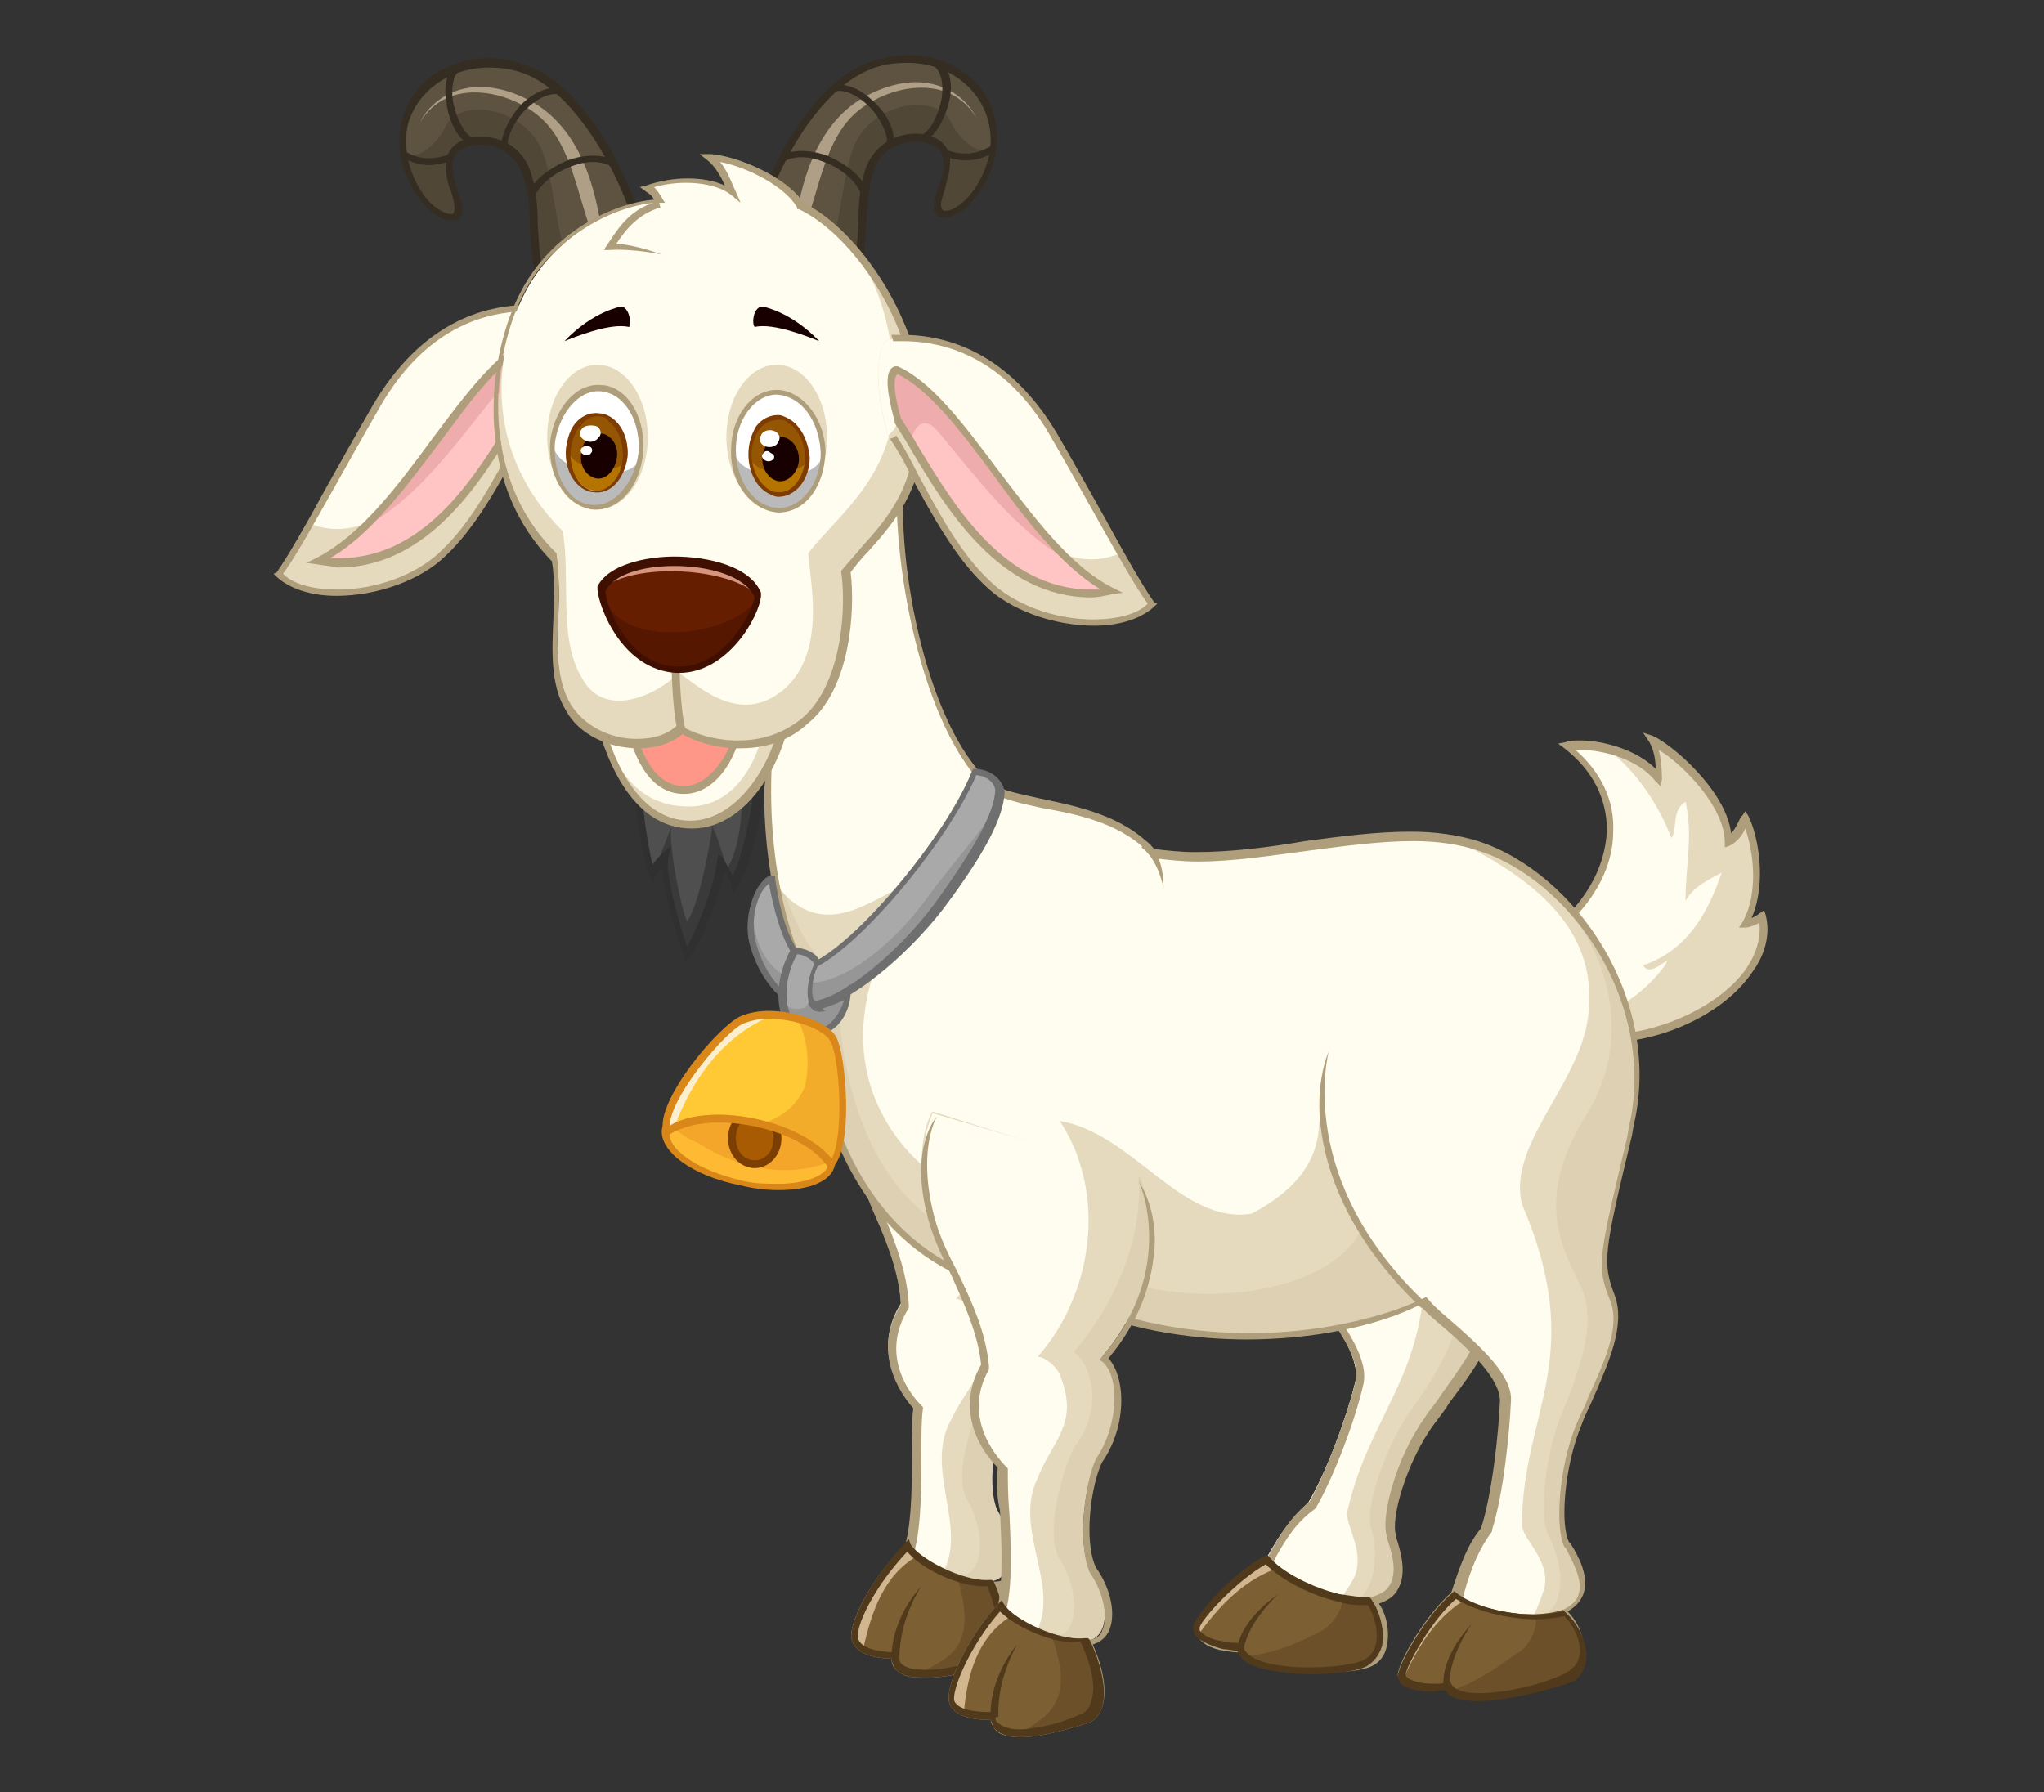 <?xml version="1.0" encoding="utf-8"?>
<!-- Generator: Adobe Illustrator 21.0.2, SVG Export Plug-In . SVG Version: 6.00 Build 0)  -->
<svg version="1.1" id="Слой_1" xmlns="http://www.w3.org/2000/svg" xmlns:xlink="http://www.w3.org/1999/xlink" x="0px" y="0px"
	 viewBox="0 0 130 114" style="enable-background:new 0 0 130 114;" xml:space="preserve">
<rect x="0" y="0" width="130" height="114" fill="#333333" stroke="none"/>
<style type="text/css">
	.st0{fill:#DDD0B3;}
	.st1{fill:#E5DABD;}
	.st2{fill:#FFFDEF;}
	.st3{fill:#AF9E7B;}
	.st4{fill:#6B5029;}
	.st5{fill:#7C6033;}
	.st6{fill:#D1B68F;}
	.st7{fill:#513A1B;}
	.st8{fill:#514737;}
	.st9{fill:#5E5341;}
	.st10{fill:#AF9F87;}
	.st11{fill:#352D22;}
	.st12{fill:#EFACAC;}
	.st13{fill:#FFC5C4;}
	.st14{fill:#969696;}
	.st15{fill:#AAA9A9;}
	.st16{fill:#706F6F;}
	.st17{fill:#F3A629;}
	.st18{fill:#FFBA33;}
	.st19{fill:#D88718;}
	.st20{fill:#A85B03;}
	.st21{fill:#7C3F03;}
	.st22{fill:#F3AC29;}
	.st23{fill:#FFC935;}
	.st24{fill:#FCEFD0;}
	.st25{fill:#3A3A3A;}
	.st26{fill:#4F4F4F;}
	.st27{fill:#303030;}
	.st28{fill:#FF9789;}
	.st29{fill:#561701;}
	.st30{fill:#661E00;}
	.st31{fill:#D8957D;}
	.st32{fill:#3F0F01;}
	.st33{fill:#BABABA;}
	.st34{fill:#FFFFFF;}
	.st35{fill:#B57400;}
	.st36{fill:#945602;}
	.st37{fill:#7E3B02;}
	.st38{fill:#190000;}
</style>
<g>
	<g>
		<path class="st0" d="M98.3,72.1c-6.8-2-14.2-2.4-19.5,2.5c-1.7,1.6-2.2,3.9-2.3,6.5c2.3,0.1,4.3-0.1,5.9-0.5
			c1.1,2,4.3,5.2,3.8,7.3c-0.5,2.1-1.8,5.7-3,7.7c-1,0.9-1.7,1.8-2.7,3.6c-1.9,1.1-4.2,3.5-4.4,4.3c-0.2,0.7,1.4,1.3,2.7,1.4
			c0.1,1.2,6.5,1.6,8,0.9c1.5-0.7,1.1-2.9,0.3-3.9c2.4-0.5,1.6-3,1.2-4.2c-0.4-1.2,0.7-4.9,2.4-7.3c1.7-2.4,4.1-5,3.8-7.3
			c-0.3-2.3-0.1-2.8,3.6-10.4C98.2,72.5,98.3,72.3,98.3,72.1z"/>
		<path class="st1" d="M95.4,71.4c-5.9-1.2-12-0.9-16.5,3.3c-0.8,0.7-1.3,1.6-1.6,2.5c1.2-0.4,2.1-1,2.6-1.8
			c1.1,2,6.9,10.5,6.4,12.6c-0.5,2.1-1.8,5.7-3,7.7c-1,0.9-1.7,1.8-2.7,3.6c-1.9,1.1-4.2,3.5-4.4,4.3c-0.2,0.7,1.4,1.3,2.7,1.4
			c0.1,1.2,6.5,1.6,8,0.9c1.5-0.7-0.7-2.7-1.5-3.7c2.4-0.5,2.2-3.8,1.8-5c-0.4-1.2,0.8-4.9,2.4-7.3c1.7-2.4,3.4-5,3.1-7.3
			C92.4,80,90.5,76.3,95.4,71.4C95.4,71.4,95.4,71.4,95.4,71.4z"/>
		<path class="st2" d="M79.4,74.1c0.7,2.5,1.8,4.5,2.8,6.1c0.1,0.2,0.9,1,0.8,1.3c1.4,2,3.6,4.6,3.2,6.4c-0.5,2.1-1.8,5.7-3,7.7
			c-1,0.9-1.7,1.8-2.7,3.6c-1.9,1.1-4.2,3.5-4.4,4.3c-0.2,0.7,1.4,1.3,2.7,1.4c0,0.5,0.9,0.8,2.1,1c2-1.6,3.9-3.2,5.2-5.5
			c0.8-1.7-0.6-3.4-0.4-4.3c1.6-7.1,6.4-9.5,4.4-19.9c0-2,1.2-3.6,2.7-5.3C88,70.3,83.2,70.9,79.4,74.1z"/>
		<path class="st3" d="M98.1,72c-0.1,0.2-0.1,0.4-0.2,0.5l-0.3,0.6c-3.4,7-3.7,7.6-3.3,9.9c0.3,1.8-1.3,3.8-2.7,5.8
			c-0.3,0.5-0.7,0.9-1,1.4c-1.8,2.5-2.8,6.3-2.4,7.5l0,0.1c0.3,0.9,0.7,2.1,0.2,3c-0.2,0.4-0.6,0.6-1.2,0.8l-0.3,0.1l0.2,0.3
			c0.4,0.6,0.8,1.7,0.6,2.6c-0.1,0.5-0.4,0.8-0.8,1c-0.9,0.4-4.2,0.4-6.2,0c-1.1-0.2-1.5-0.5-1.5-0.7l0-0.2l-0.2,0
			c-0.3,0-0.7-0.1-1-0.1c-0.7-0.2-1.3-0.4-1.5-0.7c-0.1-0.1,0-0.2,0-0.2c0.2-0.7,2.4-3.1,4.3-4.1l0.1,0l0-0.1
			c0.9-1.7,1.6-2.7,2.7-3.5l0.1-0.1c1.2-2.1,2.5-5.6,3-7.8c0.4-1.6-1.1-3.7-2.5-5.6c-0.5-0.7-1-1.4-1.3-1.9l-0.1-0.2l-0.2,0
			c-1.6,0.4-3.6,0.6-5.8,0.5c0,0.2,0,0.3,0,0.5c2.1,0.1,4.2-0.1,5.8-0.5c0.3,0.5,0.8,1.2,1.2,1.8c1.2,1.7,2.8,3.8,2.4,5.2
			c-0.5,2.1-1.8,5.6-2.9,7.6c-1.1,0.9-1.8,1.9-2.7,3.6c-1.9,1.1-4.2,3.5-4.5,4.4c-0.1,0.2,0,0.4,0.1,0.6c0.3,0.6,1.3,0.9,1.8,0.9
			c0.3,0.1,0.6,0.1,0.9,0.1c0.2,0.4,0.8,0.7,1.8,0.9c2.1,0.5,5.4,0.5,6.5,0c0.5-0.2,0.9-0.7,1-1.3c0.2-0.9,0-2-0.5-2.7
			c0.6-0.2,1-0.5,1.2-0.9c0.6-1,0.2-2.4-0.1-3.3l0-0.1c-0.4-1.1,0.7-4.8,2.4-7.1c0.3-0.4,0.7-0.9,1-1.4c1.5-2,3.1-4.1,2.8-6.1
			c-0.3-2.2-0.1-2.8,3.3-9.7l0.3-0.6c0.1-0.2,0.2-0.4,0.3-0.6C98.4,72.1,98.3,72.1,98.1,72z"/>
	</g>
	<g>
		<g>
			<path class="st4" d="M80.6,99.2c-1.9,1.1-4.2,3.5-4.4,4.3c-0.2,0.7,1.4,1.3,2.7,1.4c0.3,1.8,6.5,1.6,8,0.9
				c1.5-0.7,1.1-2.9,0.3-3.9C84.8,102,81.7,100.6,80.6,99.2z"/>
			<path class="st5" d="M85.4,101.7c-1.9-0.4-4-1.5-4.9-2.5c-1.9,1.1-4.2,3.5-4.4,4.3c-0.2,0.7,1.4,1.3,2.7,1.4
				c0,0.2,0.1,0.3,0.3,0.5c1.5-0.2,2.9-0.6,4.4-1.4C84.2,103.8,85.3,102.9,85.4,101.7z"/>
			<path class="st6" d="M81.1,99.8c-0.2-0.2-0.4-0.4-0.6-0.6c-1.9,1.1-4.2,3.5-4.4,4.3c-0.1,0.2,0,0.3,0.1,0.5
				C77.5,102.2,79,100.6,81.1,99.8z"/>
			<path class="st7" d="M80.6,106.2c-1.1-0.2-1.7-0.6-1.9-1.2c-0.3,0-0.6-0.1-0.9-0.1c-0.4-0.1-1.4-0.4-1.8-0.9
				c-0.1-0.2-0.1-0.4-0.1-0.6c0.3-0.9,2.6-3.4,4.5-4.4l0.2-0.1l0.1,0.1c0.8,1,2.8,2,4.5,2.4c0.7,0.1,1.3,0.2,1.8,0.2l0.1,0l0.1,0.1
				c0.5,0.7,0.9,1.9,0.7,3c-0.2,0.6-0.5,1-1,1.3C85.9,106.5,82.6,106.7,80.6,106.2z M79.1,104.6l0,0.2c0.1,0.4,0.7,0.8,1.6,1
				c2,0.5,5.2,0.2,6-0.2c0.4-0.2,0.7-0.5,0.8-1c0.2-0.8-0.1-1.9-0.5-2.5c-0.6,0-1.2,0-1.8-0.2c-1.8-0.4-3.7-1.4-4.7-2.4
				c-1.9,1.1-4,3.4-4.2,4c0,0,0,0.1,0,0.2c0.2,0.3,0.7,0.6,1.5,0.7c0.3,0.1,0.7,0.1,1,0.1L79.1,104.6z"/>
		</g>
	</g>
	<g>
		<path class="st7" d="M78.7,104.8c0.3-1.9,2.6-3.4,2.6-3.4c0,0-1.9,1.7-2.2,3.5L78.7,104.8z"/>
	</g>
	<g>
		<path class="st0" d="M64.9,82.8c5.2-5.6,2.9-11.3,2.9-11.3l-12.9-4.7c0,0-1.4,1.9-0.6,6c0.6,3.3,2.9,6.4,3.1,10.1
			c-1.7,2.7-0.4,5.2,0.8,6.5c-0.2,2.2,0.2,6.4-0.5,8.8c-2.2,2.2-3.7,5.2-3.4,6c0.3,0.9,1.9,0.9,2.6,1c-0.2,1.9,4.1,1.1,5.7,0.4
			c1.6-0.7,0.8-3.7,0.2-5c1.7,0,1.9-2.4,0.6-4.6c-0.7-1.8,0-5.5,0.8-6.9C65.9,87,66.1,83.8,64.9,82.8z"/>
		<path class="st1" d="M63.1,82.5c5.2-5.6,4.6-11,4.6-11l-12.9-4.7c0,0-1.4,1.9-0.6,6c0.6,3.3,2.9,6.4,3.1,10.1
			c-1.7,2.7-0.4,5.2,0.8,6.5c-0.2,2.2,0.2,6.4-0.5,8.8c-2.2,2.2-3.7,5.2-3.4,6c0.3,0.9,1.9,0.9,2.6,1c-0.2,1.9,4.1,1.1,5.7,0.4
			c1.6-0.7-1-4-1.6-5.3c1.7,0,1.9-2.9,0.5-5.1c-0.7-1.8,0.6-5.4,1.4-6.9C64.7,86.3,64.3,83.5,63.1,82.5z"/>
		<path class="st2" d="M54.3,72.9c0.6,3.3,2.9,6.4,3.1,10.1c-1.7,2.7-0.4,5.2,0.8,6.5c-0.2,2.2,0.2,6.4-0.5,8.8
			c-2.2,2.2-3.7,5.2-3.4,6c0.3,0.9,1.9,0.9,2.6,1c-0.1,0.5,0.2,0.9,0.7,1c0.8-0.7,1.5-1.6,2.3-2c-0.4-0.9,1.5-2.6-0.8-3.2
			c3.3-3-0.6-7.3,1.4-10.8c1-2.2,2.8-3.3,1.8-6.2c-0.2-0.8-1-1.4-1.5-1.5c3.2-3.3,4.5-8.4,3.1-12.7l-9.1-3.1
			C54.9,66.8,53.5,68.7,54.3,72.9z"/>
		<path class="st3" d="M58.5,106.7c-0.6,0-1.1-0.1-1.4-0.4c-0.3-0.2-0.4-0.5-0.4-0.8c-0.8,0-2.2-0.2-2.5-1.1c-0.4-1,1.3-4.1,3.4-6.2
			c0.4-1.6,0.4-3.9,0.4-5.9c0-1,0-2,0.1-2.7c-1.4-1.6-2.4-4.1-0.8-6.6c-0.1-2-0.9-4-1.7-5.8c-0.6-1.4-1.1-2.8-1.4-4.2
			c-0.8-4.2,1-6,1-6c0,0-1.3,1.9-0.5,5.9c0.3,1.4,0.8,2.7,1.4,4.1c0.8,1.9,1.6,3.9,1.7,6l0,0.1l0,0.1c-1.9,3,0.1,5.5,0.8,6.2
			l0.1,0.1l0,0.1c-0.1,0.7-0.1,1.7-0.1,2.8c0,2.1,0,4.5-0.4,6.1l0,0.1l0,0c-2.2,2.2-3.6,5.1-3.3,5.8c0.3,0.7,1.8,0.8,2.4,0.8l0.2,0
			l0,0.2c0,0.3,0,0.5,0.3,0.6c0.9,0.7,3.9,0.1,5.2-0.5c0.3-0.1,0.5-0.4,0.7-0.7c0.4-1.1-0.1-3-0.6-3.9l-0.2-0.3l0.4,0
			c0.4,0,0.8-0.2,1-0.5c0.5-0.8,0.2-2.4-0.6-3.7c-0.7-2,0-5.7,0.8-7.2c1.6-2.1,1.7-5.3,0.7-6.2l-0.2-0.2l0.2-0.2
			c5-5.4,2.9-11,2.8-11.1c0,0,1.2,1.9,0.8,4.6c-0.3,1.9-1.1,4.3-3.2,6.6c1.1,1.2,1,4.4-0.7,6.6c-0.7,1.4-1.4,5-0.7,6.7
			c0.9,1.5,1.1,3.2,0.6,4.1c-0.2,0.4-0.6,0.7-1,0.7c0.4,1.1,0.9,2.9,0.4,4c-0.2,0.5-0.5,0.8-0.9,1C62,106.3,60,106.8,58.5,106.7z"/>
	</g>
	<g>
		<path class="st4" d="M57.7,98.3c-2.2,2.2-3.7,5.2-3.4,6c0.3,0.9,1.9,0.9,2.6,1c-0.2,1.9,4.1,1.1,5.7,0.4c1.6-0.7,0.8-3.7,0.2-5
			C61.1,100.8,58.3,99.4,57.7,98.3z"/>
		<path class="st5" d="M60.9,100.4c-1.4-0.5-2.8-1.4-3.2-2.1c-2.2,2.2-3.7,5.2-3.4,6c0.3,0.9,1.9,0.9,2.6,1
			c-0.1,0.7,0.5,1.1,1.4,1.2c0.5-0.2,1-0.5,1.5-0.8C61.8,104.6,61.5,102.4,60.9,100.4z"/>
		<path class="st6" d="M58.3,99c-0.3-0.2-0.5-0.5-0.6-0.7c-2.2,2.2-3.7,5.2-3.4,6c0.1,0.3,0.3,0.5,0.6,0.6
			C55.4,102.6,56.2,100.2,58.3,99z"/>
		<path class="st7" d="M58.5,106.7c-0.8,0-1.3-0.2-1.6-0.6c-0.1-0.2-0.2-0.4-0.2-0.6c-0.8,0-2.2-0.2-2.5-1.1c-0.4-1,1.3-4.1,3.4-6.3
			l0.2-0.2l0.1,0.3c0.5,0.9,3.3,2.4,5,2.3l0.2,0l0.1,0.1c0.5,1,1,3.1,0.6,4.3c-0.2,0.5-0.5,0.8-0.9,1
			C61.9,106.3,60,106.8,58.5,106.7z M57.7,98.7c-2.1,2.2-3.4,4.9-3.1,5.6c0.3,0.7,1.8,0.8,2.4,0.8l0.2,0l0,0.2c0,0.2,0,0.4,0.1,0.5
			c0.2,0.2,0.6,0.4,1.3,0.4c1.3,0.1,3.1-0.4,4-0.8c0.3-0.1,0.5-0.4,0.7-0.7c0.4-1.1-0.1-2.8-0.5-3.8C61.1,101,58.6,99.8,57.7,98.7z"
			/>
	</g>
	<g>
		<path class="st7" d="M56.7,105.5c0-2.7,1.9-4.6,1.9-4.6c0,0-1.4,2-1.4,4.6L56.7,105.5z"/>
	</g>
	<g>
		<g>
			<path class="st8" d="M34.8,18.7c-1.4-2.4-0.5-5.4-1.4-7.8c-0.9-2.4-4.2-2.4-4.8-0.9c-0.6,1.4,1.1,3.2,0.3,3.9
				c-1.2,0.4-3.9-2.6-3.3-5.8c0.6-3.2,4.4-4.8,7.8-3.5c3.4,1.3,6.3,6.6,7.4,11C40.8,18.6,36.4,19.5,34.8,18.7z"/>
			<path class="st9" d="M36.7,17.8c-1.4-2.4-1.3-5.5-2.1-7.9c-1-3.1-5.4-3.8-6.3-1.8c-0.6,1.4-3.2,3.2-2.6,0
				c0.6-3.2,4.4-4.8,7.8-3.5c3.4,1.3,6.3,6.6,7.4,11C40.8,18.6,38.3,18.6,36.7,17.8z"/>
			<path class="st10" d="M37.6,14.7c-0.9-2.4-1.3-5.5-3.2-7.2c-1.9-1.7-5.9-2.7-7.7,0.3c0.9-1.8,3.4-3.2,6.8-1.5
				c3.7,1.8,4.4,6.4,4.7,7.9C38.3,14.8,37.6,14.7,37.6,14.7z"/>
			<path class="st11" d="M34.7,18.9L34.7,18.9l-0.1-0.1c-0.8-1.4-0.8-2.9-0.9-4.4c0-1.2-0.1-2.3-0.5-3.4c-0.5-1.3-1.7-1.8-2.6-1.8
				c-0.8,0-1.5,0.3-1.7,0.8c-0.3,0.6,0,1.4,0.2,2.1c0.3,0.8,0.5,1.5,0,1.9l-0.1,0c-0.6,0.2-1.5-0.3-2.2-1.2
				c-0.9-1.1-1.7-2.9-1.3-4.9c0.5-2.5,2.8-4.2,5.6-4.2c0.8,0,1.7,0.2,2.5,0.5c3.5,1.3,6.4,6.6,7.6,11.2l0,0l0,0
				c-0.1,2.5-3,3.7-5,3.7l0,0C35.6,19.2,35.1,19.1,34.7,18.9z M33.4,4.7c-0.8-0.3-1.5-0.4-2.3-0.4c-2.6,0-4.7,1.6-5.2,3.8
				c-0.3,1.8,0.4,3.5,1.2,4.5c0.6,0.7,1.3,1.1,1.7,1c0.2-0.2,0.1-0.7-0.1-1.4c-0.3-0.7-0.5-1.6-0.2-2.4c0.3-0.7,1.1-1.1,2.1-1.1
				c1.1,0,2.5,0.5,3.1,2.1c0.4,1.1,0.5,2.3,0.5,3.5c0.1,1.4,0.1,2.9,0.8,4.2c0.3,0.1,0.7,0.2,1.2,0.2l0,0c1.8,0,4.4-1,4.5-3.2
				C39.6,11.2,36.7,6,33.4,4.7z"/>
		</g>
		<g>
			<path class="st11" d="M34,12.5c0.3-0.7,1.2-1.5,2.3-1.9c1-0.4,1.9-0.4,2.6,0l0.2-0.4c-0.8-0.4-1.9-0.4-3,0
				c-1.2,0.5-2.2,1.3-2.5,2.1L34,12.5z"/>
		</g>
		<g>
			<path class="st11" d="M31.9,9.4l0.4-0.1c-0.1-0.5,0.4-1.6,1.1-2.3c0.7-0.7,1.5-1.1,2.1-1l0.1-0.4c-0.8-0.1-1.7,0.3-2.5,1.1
				C32.3,7.6,31.8,8.8,31.9,9.4z"/>
		</g>
		<g>
			<path class="st11" d="M29.9,9.2l0.2-0.4c-0.6-0.3-1.1-1.3-1.3-2.4c-0.1-0.9,0-1.5,0.4-1.9l-0.3-0.3c-0.5,0.5-0.7,1.3-0.5,2.3
				C28.5,7.6,29.1,8.9,29.9,9.2z"/>
		</g>
		<g>
			<path class="st11" d="M27.3,10.5c0.4,0,0.9-0.1,1.5-0.3l-0.2-0.4c-1.8,0.7-2.8-0.2-2.9-0.2l-0.3,0.3
				C25.5,9.9,26.2,10.5,27.3,10.5z"/>
		</g>
	</g>
	<g>
		<path class="st1" d="M34.4,19.7c-3.8-0.3-7.7,1.4-10.5,6.2c-2.8,4.8-4.9,8.9-6.2,10.6c2,2.1,7.7,1.5,10.6-1.3
			c2.9-2.8,4.8-7.8,6.1-9.4C35.1,23.7,35.4,20.2,34.4,19.7z"/>
		<path class="st2" d="M19.7,33.3c1.1-2,2.5-4.6,4.2-7.4c2.8-4.8,6.7-6.5,10.5-6.2c1,0.5,0.7,4,0,6.1c0,0,0,0,0,0
			c-0.2-0.2-0.5-0.5-0.5-0.7C29.2,27.4,24.9,35.4,19.7,33.3z"/>
		<path class="st3" d="M17.6,36.4c0.7-1,1.8-2.9,3.1-5.3c0.9-1.6,1.9-3.4,3-5.3c3.1-5.3,7.1-6.4,9.9-6.4c0.2,0,0.5,0,0.7,0
			c0,0.1-0.1,0.3-0.1,0.4c-0.2,0-0.4,0-0.6,0c-3.9,0-7.2,2.1-9.5,6.2c-1.1,1.9-2.1,3.7-3,5.3c-1.3,2.3-2.3,4.1-3.1,5.2
			c0.7,0.7,2,1,3.5,1c2.5,0,5.1-1,6.6-2.5c1.9-1.8,3.3-4.5,4.5-6.7c0.5-1,1-1.9,1.4-2.5c0.1,0.1,0.3,0.2,0.4,0.2
			c-0.4,0.6-0.9,1.4-1.4,2.5c-1.2,2.2-2.7,5-4.6,6.8c-1.6,1.6-4.4,2.6-7,2.6c-1.7,0-3.1-0.5-3.9-1.3l-0.1-0.1L17.6,36.4z"/>
	</g>
	<g>
		<path class="st12" d="M34,21.5c-4.5,2.1-8.2,11.4-13.7,14.1c7.6,1.1,11.4-7.6,13.6-10.9C34.3,23.2,34.5,21.7,34,21.5z"/>
		<path class="st13" d="M31.2,25.5c0.9-1.1,1.5-0.5,1.8,0.6c-2.3,3.9-6,10.5-12.7,9.5c1-0.5,2-1.2,2.9-2.1
			C26.4,31.8,28.8,28.5,31.2,25.5z"/>
		<path class="st3" d="M20.2,35.9l-0.7-0.1l0.6-0.3c2.8-1.4,5.2-4.6,7.4-7.6c2.1-2.8,4.1-5.5,6.3-6.5l0.1,0l0.1,0
			c0.6,0.2,0.6,1.3,0,3.5l0,0.1c-0.3,0.5-0.7,1.1-1.1,1.8c-2.2,3.7-5.6,9.3-11.4,9.3C21.1,36,20.7,36,20.2,35.9z M34,21.8
			c-2.1,1-4,3.6-6,6.3C25.8,31,23.6,34,21,35.5c0.2,0,0.4,0,0.6,0c5.6,0,8.8-5.5,11-9.1c0.4-0.7,0.8-1.3,1.1-1.8
			C34.2,22.5,34.1,21.9,34,21.8z"/>
	</g>
	<g>
		<path class="st1" d="M98.2,59.8c5.3-4,5.3-9.3,1.4-12.3c1.2-0.3,4.4,0.2,5.8,2c0.1-0.3,0.1-1.6-0.4-2.3c1.2,0.5,4.9,3.7,4.9,6.4
			c0.6-0.2,1-1.3,1-1.4c0.6,1.3,1.2,4.6,0,6.7c0.4,0,1-0.4,1-0.4c1,3.8-4.7,7.4-9.5,7.7C101,65.3,96.4,61.9,98.2,59.8z"/>
		<path class="st2" d="M105.9,61.4c0.5-0.9-0.9,0.9-1.4,0c2.7-0.9,4.1-3.2,5-5.9c-0.9,0.5-1.8,0.9-2.3,1.8c0-2.3,0.5-4.1,0-6.3
			c-0.9,0.5-0.5,1.8-0.9,2.3c-0.8-2.1-2.2-4.2-4-5.6c-1.1-0.3-2.1-0.3-2.7-0.2c3.8,3,3.9,8.4-1.4,12.3c-1.3,1.5,0.7,3.7,2.4,5.1
			C103,64.4,104.8,62.9,105.9,61.4z"/>
		<path class="st3" d="M102.5,66.3L102.5,66.3c-1.1-0.6-4.4-2.9-4.8-5c-0.1-0.6,0-1.2,0.4-1.7l0,0c2.6-1.9,4-4.3,4.1-6.8
			c0-2-0.9-3.8-2.7-5.2l-0.4-0.3l0.5-0.1c0.2-0.1,0.5-0.1,0.9-0.1c1.5,0,3.6,0.6,4.8,1.8c0-0.5-0.1-1.2-0.4-1.7l-0.4-0.6l0.6,0.2
			c1.2,0.5,4.7,3.5,5,6.2c0.3-0.3,0.5-0.8,0.6-1c0-0.1,0.1-0.1,0.1-0.1l0.2-0.3l0.2,0.3c0.6,1.2,1.2,4.2,0.2,6.5
			c0.2-0.1,0.4-0.2,0.5-0.3l0.3-0.2l0.1,0.3c0.3,1.2,0,2.5-0.9,3.7C109.7,64.4,105.9,66.2,102.5,66.3L102.5,66.3z M98.4,59.9
			c-0.3,0.4-0.4,0.8-0.3,1.3c0.4,1.8,3.3,4,4.5,4.6c3.3-0.2,6.8-1.9,8.4-4.1c0.7-1,1-2,0.9-3c-0.2,0.1-0.6,0.3-0.9,0.3H111l-0.4,0
			l0.2-0.3c1.1-1.9,0.7-4.6,0.2-6c-0.2,0.5-0.6,0.9-1,1.1l-0.3,0.1l0-0.3c0-2.3-2.7-5-4.2-5.9c0.2,0.8,0.2,1.6,0.2,1.9l-0.1,0.4
			l-0.3-0.3c-1.1-1.4-3.3-2-4.8-2c-0.1,0-0.2,0-0.3,0c1.6,1.4,2.5,3.2,2.4,5.2C102.6,55.4,101.1,57.9,98.4,59.9z"/>
	</g>
	<g>
		<path class="st0" d="M57.1,29.3C56.6,35,58.6,46.2,62.9,50c2,1.4,7.5,0.9,10.5,4.3c6.9,1,14.7-2.4,20.6-0.6
			c5.9,1.9,11.7,9.7,9.8,17.9c-1.9,8.1-2.1,8.7-1.2,10.9c0.8,2.2-1,5.3-2.1,8c-1.1,2.7-1.4,6.6-0.8,7.7c0.6,1.1,2,3.3-0.3,4.3
			c1,0.8,1.8,2.9,0.6,3.9c-1.3,1-7.6,2-8,0.8c-1.3,0.3-3,0-3-0.7c0.1-0.8,1.7-3.7,3.4-5.1c0.6-1.9,1-3,1.9-4.1
			c0.7-2.3,1.2-6,1.2-8.2c0.1-2.1-3.7-4.6-5.3-6.3C85.6,85.2,75,86.5,66.6,82c-7.4,0.2-14.9-5.8-15.2-19.2
			c-1.7-2.9-3.7-9.7-2.3-18.4C48.5,38.2,54.2,28.4,57.1,29.3z"/>
		<path class="st1" d="M57.1,29.3C56.6,35,58.6,46.2,62.9,50c2,1.4,7.5,0.9,10.5,4.3c6.9,1,14.7-2.4,20.6-0.6
			c5.9,1.9,11.3,10.1,6.9,17.2c-3.7,5.9-1.1,9.1-0.2,11.3c0.8,2.2-0.3,5.1-1.4,7.8c-1.1,2.7-1.4,6.6-0.8,7.7
			c0.6,1.1,1.6,4.3-0.7,5.3c1,0.8,3.5,2.4,2.2,3.3c-1.3,1-7.6,2-8,0.8c-1.3,0.3-3,0-3-0.7c0.1-0.8,1.7-3.7,3.4-5.1
			c0.6-1.9,1-3,1.9-4.1c0.7-2.3,1.2-6,1.2-8.2c0.1-2.1-7.4-9.2-8.9-10.9c-1.6,4-11.2,6.2-19.5,1.7c-7.4,0.2-13.6-4.6-13.9-17.9
			c-2.6-1.4-5.5-8.7-4.1-17.5C48.5,38.2,54.2,28.4,57.1,29.3z"/>
		<path class="st2" d="M92.5,53.4c-5.7-1-12.8,1.8-19.1,0.9c-3-3.4-8.5-2.9-10.5-4.3c-4.3-3.8-6.3-15-5.7-20.7
			c-2.9-0.8-8.7,8.9-8,15.2c-0.7,4.5-0.5,8.4,0,11.6c0.2,0.3,0.5,0.5,0.7,0.8c3.2,3.2,6.3-0.5,9.5-1.4C55.2,60.1,53,66.8,57,72.3
			c2.3,3.2,7.2,5.9,10.4,2.7c0.3,1.2,1,2.2,1.9,2.8c0-2.3-0.6-4.5-1.9-6.5c4.7,0.8,7.7,6.6,12.2,5.9c2.3-1.2,4.3-3,4.3-5.9
			c0.9,5.6,3.7,8.9,6,11.1c0.2,0.2,1.1,0.7,1.1,1.1c1.8,1.6,4.5,3.7,4.5,5.5c-0.1,2.1-0.5,5.9-1.2,8.2c-0.8,1.1-1.3,2.2-1.9,4.1
			c-1.7,1.4-3.3,4.4-3.4,5.1c-0.1,0.8,1.7,1,3,0.7c0.1,0.4,1.1,0.6,2.3,0.5c1.6-2,3.1-4,3.9-6.5c0.5-1.8-1.4-3.2-1.4-4.1
			c0-7.2,4.2-10.6,0-20.4c-0.9-3.6,3.2-7.2,4.1-11.3C102.1,59.1,97.3,55.8,92.5,53.4z"/>
		<path class="st3" d="M93.8,107.9c-1,0-1.7-0.2-1.9-0.5c-0.3,0-0.6,0.1-0.9,0.1c-0.4,0-1.5-0.1-1.9-0.5c-0.1-0.2-0.2-0.3-0.2-0.5
			c0.1-0.9,1.8-3.8,3.4-5.2c0.6-1.8,1-3,1.9-4.1c0.7-2.2,1.1-5.9,1.2-8.1c0-1.4-1.9-3.2-3.5-4.6c-0.6-0.5-1.2-1-1.6-1.5
			c-2.8,1.4-6.9,2.2-11,2.2c-3.2,0-8.1-0.5-12.6-2.9c-0.1,0-0.2,0-0.3,0c-7.2,0-14.7-6-15-19.3c-1.9-3.4-3.7-10.2-2.3-18.5
			c-0.4-4.4,2.2-10.6,5-13.6c1.3-1.4,2.4-2,3.3-1.7l0.2,0.1l0,0.2C56.8,35,58.8,46.1,63,49.8c0.7,0.5,1.9,0.7,3.2,1
			c2.4,0.5,5.3,1.1,7.2,3.2c0.8,0.1,1.7,0.2,2.6,0.2c2.3,0,4.7-0.3,7-0.7c2.3-0.3,4.5-0.6,6.7-0.6c1.6,0,3,0.2,4.3,0.6
			c6.2,2,11.8,10.1,9.9,18.1l-0.1,0.6c-1.8,7.5-1.9,8.1-1.1,10.2c0.7,1.9-0.4,4.3-1.4,6.6c-0.2,0.5-0.5,1-0.7,1.6
			c-1.1,2.6-1.4,6.4-0.8,7.5l0.1,0.1c0.5,0.8,1.2,2.1,0.8,3.2c-0.2,0.5-0.5,0.8-1,1.1c0.6,0.6,1.1,1.6,1,2.5c0,0.6-0.3,1.1-0.7,1.5
			C99.2,107.2,96,107.9,93.8,107.9z M92.2,106.9l0.1,0.2c0.1,0.2,0.5,0.4,1.6,0.4c2.1,0,5.2-0.7,6-1.3c0.4-0.3,0.5-0.6,0.6-1.1
			c0-0.9-0.6-1.9-1.1-2.4l-0.3-0.2l0.3-0.1c0.6-0.3,0.9-0.6,1-1c0.3-0.9-0.4-2.1-0.8-2.9l-0.1-0.1c-0.6-1.1-0.4-5.1,0.8-7.9
			c0.2-0.5,0.5-1,0.7-1.6c1-2.2,2.1-4.5,1.4-6.2c-0.9-2.2-0.7-2.8,1.1-10.4l0.1-0.6c1.8-7.8-3.6-15.7-9.6-17.6
			c-1.2-0.4-2.6-0.6-4.1-0.6c-2.1,0-4.3,0.3-6.6,0.6c-2.3,0.3-4.8,0.7-7.1,0.7c-1,0-1.9-0.1-2.7-0.2l-0.1,0l-0.1-0.1
			c-1.8-2.1-4.7-2.7-7-3.1c-1.4-0.3-2.7-0.6-3.4-1.1c-4.3-3.9-6.3-14.8-5.8-20.7c-0.7-0.1-1.7,0.5-2.7,1.6c-2.7,3-5.3,9-4.9,13.3
			l0,0l0,0c-1.3,8.3,0.4,15,2.3,18.3l0,0v0.1c0.3,13.3,7.8,19.2,15,19h0.1l0.1,0c4.5,2.4,9.3,2.9,12.5,2.9c4.1,0,8.3-0.9,11-2.2
			l0.2-0.1l0.1,0.1c0.4,0.5,1,1,1.7,1.6c1.7,1.5,3.7,3.3,3.6,4.9c-0.1,2.2-0.5,6-1.2,8.2l0,0.1c-0.8,1.1-1.3,2.2-1.8,4l0,0.1l0,0
			c-1.6,1.4-3.3,4.3-3.3,5c0,0,0,0.1,0.1,0.2c0.2,0.2,0.9,0.4,1.6,0.4c0.3,0,0.7,0,1-0.1L92.2,106.9z"/>
	</g>
	<g>
		<path class="st3" d="M90.4,83.2c-3.9-3.7-5.6-7.4-6.2-10.3c-0.8-3.6,0.3-6,0.3-6c0,0.1-2.2,8.1,6.2,16L90.4,83.2z"/>
	</g>
	<g>
		<g>
			<path class="st4" d="M92.4,101.3c-1.7,1.4-3.3,4.4-3.4,5.1c-0.1,0.8,1.7,1,3,0.7c0.7,1.7,6.7,0.1,8-0.8c1.3-1,0.4-3-0.6-3.9
				C97.2,103.1,93.8,102.4,92.4,101.3z"/>
			<path class="st5" d="M97.7,102.7c-2,0-4.2-0.6-5.3-1.4c-1.7,1.4-3.3,4.4-3.4,5.1c-0.1,0.8,1.7,1,3,0.7c0.1,0.2,0.2,0.3,0.4,0.4
				c1.4-0.5,2.7-1.3,4-2.3C97,105,97.8,103.9,97.7,102.7z"/>
			<path class="st6" d="M93.1,101.8c-0.3-0.1-0.5-0.3-0.7-0.4c-1.7,1.4-3.3,4.4-3.4,5.1c0,0.2,0.1,0.3,0.2,0.4
				C90.1,104.9,91.2,103,93.1,101.8z"/>
			<path class="st7" d="M94,108.2c-1.1,0-1.8-0.2-2.1-0.7c-0.3,0-0.6,0.1-0.9,0.1c-0.4,0-1.5-0.1-1.9-0.5c-0.1-0.2-0.2-0.3-0.2-0.5
				c0.1-0.9,1.8-3.8,3.5-5.3l0.1-0.1l0.1,0.1c1,0.8,3.1,1.4,5,1.4c0.7,0,1.3-0.1,1.8-0.2l0.1,0l0.1,0.1c0.7,0.6,1.3,1.7,1.3,2.8
				c0,0.6-0.3,1.1-0.7,1.5C99.2,107.3,96.1,108.2,94,108.2z M92.2,106.9l0.1,0.2c0.2,0.4,0.8,0.6,1.8,0.6c2.1,0,5.1-0.9,5.8-1.5
				c0.4-0.3,0.5-0.6,0.6-1.1c0-0.9-0.5-1.8-1-2.3c-0.5,0.1-1.2,0.2-1.8,0.2c-1.9,0-4-0.6-5.1-1.3c-1.6,1.4-3.1,4.2-3.2,4.8
				c0,0,0,0.1,0.1,0.2c0.2,0.2,0.9,0.4,1.6,0.4c0.3,0,0.7,0,1-0.1L92.2,106.9z"/>
		</g>
	</g>
	<g>
		<path class="st7" d="M91.8,107.2c-0.1-2,1.8-3.9,1.8-3.9c0,0-1.5,2.1-1.4,3.9L91.8,107.2z"/>
	</g>
	<g>
		<path class="st0" d="M70.1,86.3c4.9-5.8,2.4-11.4,2.4-11.4l-13.1-4.1c0,0-1.3,2-0.3,6.1c0.8,3.2,3.2,6.3,3.5,10
			c-1.6,2.8-0.2,5.2,1.1,6.4c-0.1,2.2,0.5,6.4-0.1,8.9c-2.1,2.3-3.4,5.3-3.1,6.2c0.3,0.9,2,0.9,2.6,0.9c-0.1,1.9,4.2,0.9,5.8,0.1
			c1.6-0.8,0.7-3.7,0-5c1.7,0,1.8-2.5,0.4-4.6c-0.8-1.8-0.3-5.5,0.5-7C71.4,90.5,71.3,87.3,70.1,86.3z"/>
		<path class="st1" d="M68.3,86c4.9-5.8,4.1-11.2,4.1-11.2l-13.1-4.1c0,0-1.3,2-0.3,6.1c0.8,3.2,3.2,6.3,3.5,10
			c-1.6,2.8-0.2,5.2,1.1,6.4c-0.1,2.2,0.5,6.4-0.1,8.9c-2.1,2.3-3.4,5.3-3.1,6.2c0.3,0.9,2,0.9,2.6,0.9c-0.1,1.9,4.2,0.9,5.8,0.1
			c1.6-0.8-1.1-3.9-1.8-5.2c1.7,0,1.7-3,0.3-5.1c-0.8-1.8,0.3-5.5,1-6.9C70.1,89.8,69.6,87,68.3,86z"/>
		<path class="st2" d="M59.1,76.9c0.8,3.2,3.2,6.3,3.5,10c-1.6,2.8-0.2,5.2,1.1,6.4c-0.1,2.2,0.5,6.4-0.1,8.9
			c-2.1,2.3-3.4,5.3-3.1,6.2c0.3,0.9,2,0.9,2.6,0.9c0,0.5,0.3,0.8,0.7,1c0.8-0.7,1.4-1.6,2.2-2.2c-0.5-0.9,1.4-2.7-0.9-3.2
			c3.2-3.2-0.9-7.2,0.9-10.9c0.9-2.3,2.6-3.4,1.5-6.3c-0.2-0.8-1.1-1.4-1.5-1.4c3-3.4,4.1-8.6,2.5-12.8l-9.2-2.7
			C59.4,70.8,58.1,72.8,59.1,76.9z"/>
		<path class="st3" d="M64.9,110.5c-0.6,0-1.1-0.1-1.4-0.3c-0.3-0.2-0.4-0.5-0.5-0.8c-0.8,0-2.2-0.1-2.6-1c-0.4-1,1.1-4.2,3.1-6.4
			c0.3-1.6,0.2-3.9,0.1-5.9c0-1-0.1-2-0.1-2.7c-1.5-1.5-2.6-4-1.1-6.6c-0.2-2-1.1-3.9-1.9-5.7c-0.7-1.4-1.3-2.7-1.6-4.1
			c-1-4.2,0.7-6,0.7-6c0,0-1.2,1.9-0.3,5.9c0.3,1.4,0.9,2.7,1.6,4c0.9,1.9,1.8,3.8,2,6l0,0.1l0,0.1c-1.7,3,0.4,5.5,1.1,6.2l0.1,0.1
			l0,0.1c0,0.7,0,1.7,0.1,2.8c0.1,2.1,0.2,4.5-0.2,6.1l0,0.1l0,0c-2.1,2.3-3.3,5.3-3,6c0.3,0.7,1.9,0.7,2.4,0.7h0.2l0,0.2
			c0,0.3,0.1,0.5,0.3,0.6c1,0.7,3.9-0.1,5.2-0.7c0.3-0.1,0.5-0.4,0.6-0.8c0.4-1.1-0.3-3-0.7-3.9l-0.2-0.3l0.4,0
			c0.4,0,0.8-0.2,0.9-0.6c0.4-0.8,0.1-2.4-0.8-3.7c-0.8-1.9-0.3-5.7,0.4-7.2c1.5-2.2,1.5-5.3,0.4-6.2l-0.2-0.1l0.2-0.2
			c4.8-5.6,2.4-11.1,2.3-11.2c0,0,1.3,1.8,1,4.6c-0.2,2-0.9,4.3-2.9,6.7c1.1,1.2,1.2,4.3-0.4,6.6c-0.7,1.4-1.2,5-0.4,6.7
			c1,1.4,1.3,3.1,0.8,4.1c-0.2,0.4-0.6,0.7-1,0.8c0.5,1.1,1,2.8,0.6,4c-0.2,0.5-0.4,0.8-0.9,1C68.2,109.9,66.3,110.5,64.9,110.5z"/>
	</g>
	<g>
		<path class="st4" d="M63.7,102.1c-2.1,2.3-3.4,5.3-3.1,6.2c0.3,0.9,2,0.9,2.6,0.9c-0.1,1.9,4.2,0.9,5.8,0.1c1.6-0.8,0.7-3.7,0-5
			C67.2,104.5,64.3,103.1,63.7,102.1z"/>
		<path class="st5" d="M66.9,104.1c-1.4-0.4-2.9-1.3-3.3-1.9c-2.1,2.3-3.4,5.3-3.1,6.2c0.3,0.9,2,0.9,2.6,0.9
			c-0.1,0.7,0.6,1.1,1.4,1.1c0.5-0.2,1-0.5,1.5-0.9C68,108.2,67.6,106.1,66.9,104.1z"/>
		<path class="st6" d="M64.3,102.8c-0.3-0.2-0.5-0.4-0.6-0.6c-2.1,2.3-3.4,5.3-3.1,6.2c0.1,0.3,0.4,0.5,0.7,0.6
			C61.5,106.5,62.2,104.1,64.3,102.8z"/>
		<path class="st7" d="M64.9,110.5c-0.8,0-1.3-0.2-1.6-0.5c-0.2-0.2-0.2-0.4-0.3-0.6c-0.8,0-2.2-0.1-2.6-1c-0.4-1,1.1-4.2,3.1-6.4
			l0.2-0.2l0.2,0.3c0.6,0.9,3.4,2.3,5.1,2.1l0.2,0l0.1,0.1c0.5,1,1.2,3,0.8,4.3c-0.2,0.5-0.4,0.8-0.9,1
			C68.2,109.9,66.3,110.5,64.9,110.5z M63.6,102.5c-2,2.3-3.1,5.1-2.9,5.7c0.3,0.7,1.9,0.7,2.4,0.7h0.2l0,0.2c0,0.2,0,0.4,0.2,0.5
			c0.2,0.2,0.7,0.4,1.3,0.4c1.2,0,3-0.5,4-1c0.3-0.1,0.5-0.4,0.6-0.8c0.4-1.1-0.2-2.8-0.7-3.8C67.2,104.7,64.6,103.5,63.6,102.5z"/>
	</g>
	<g>
		<path class="st7" d="M63,109.3c-0.1-2.7,1.7-4.7,1.7-4.7c0,0-1.3,2.1-1.2,4.6L63,109.3z"/>
	</g>
	<g>
		<path class="st3" d="M74,56.5c0,0-0.3-1.8-1.4-2.6l0.3-0.4C74.1,54.4,74,56.5,74,56.5z"/>
	</g>
	<g>
		<path class="st14" d="M62,49.1c-1.8,4.5-7.7,11.4-10.5,12.4c-1.6-0.9-2.2-4.5-2.4-5.6c-0.7,0.1-1.6,2.1-1.3,3.8
			c0.3,1.7,1.6,4.1,3.5,4.3c1.9,0.2,6-3,8.4-6.4c2.4-3.3,3.8-5.7,3.8-7.3C63.5,49.8,63,49.2,62,49.1z"/>
		<path class="st15" d="M62,49.1c-1.8,4.5-7.7,11.4-10.5,12.4c-1.6-0.9-2.2-4.5-2.4-5.6c-0.7,0.1-1.4,1.5-1.1,3.2
			c0.3,1.7,1.4,3.2,3.3,3.4c1.9,0.2,5.1-1.9,7.6-5.3c2.4-3.3,4.6-5.3,4.7-6.9C63.5,49.8,63,49.2,62,49.1z"/>
		<path class="st16" d="M51.5,64.2L51.5,64.2c-0.1,0-0.2,0-0.2,0c-2.1-0.3-3.4-2.9-3.7-4.5c-0.2-1.3,0.2-2.7,0.7-3.4
			c0.3-0.4,0.5-0.6,0.8-0.6l0.2,0l0,0.2c0.4,2.8,1.2,4.7,2.2,5.4c2.8-1.1,8.6-8,10.3-12.2l0.1-0.2l0.2,0c1.1,0.1,1.7,0.8,1.8,1.5
			c-0.1,1.6-1.2,3.8-3.9,7.4C57.7,60.8,53.7,64.2,51.5,64.2z M48.9,56.2c-0.1,0.1-0.2,0.2-0.3,0.3c-0.5,0.7-0.8,1.9-0.6,3.1
			c0.3,1.6,1.5,3.9,3.3,4.1c1.8,0.2,5.7-2.9,8.2-6.3c2.6-3.6,3.7-5.7,3.8-7.1c0-0.3-0.3-0.9-1.2-1c-1.9,4.4-7.7,11.3-10.6,12.4
			l-0.1,0l-0.1-0.1C50,60.9,49.3,58.3,48.9,56.2z"/>
	</g>
	<g>
		<path class="st14" d="M52,61.2c-0.5,0.7-0.8,2.2-0.2,2.8c0.4-0.1,1.3-0.4,2.1-0.9c-0.1,1.2-1,2.8-2.6,2.6c-2-0.3-1.8-3.5-0.8-5.2
			C50.8,60.4,51.8,60.7,52,61.2z"/>
		<path class="st15" d="M51.2,64.1c0.2-0.2,0.3-0.5,0.4-0.8c-0.1-0.7,0.1-1.7,0.5-2.2c-0.2-0.5-1.2-0.8-1.5-0.7
			c-0.5,0.9-0.8,2.1-0.7,3.2C50,64.1,50.4,64.3,51.2,64.1z"/>
		<path class="st16" d="M51.6,65.9c-0.1,0-0.2,0-0.4,0c-0.7-0.1-1.2-0.5-1.4-1.1c-0.6-1.3-0.2-3.2,0.5-4.4l0-0.1l0.1,0
			c0.4-0.1,1.5,0.2,1.7,0.8l0.1,0.1l-0.1,0.1c-0.4,0.6-0.6,1.9-0.3,2.4c0.5-0.1,1.3-0.4,1.9-0.8l0.4-0.3l0,0.5
			C54.1,64.3,53.3,65.9,51.6,65.9z M50.7,60.7c-0.7,1.2-0.9,2.9-0.4,3.9c0.2,0.5,0.6,0.8,1.1,0.9c1.3,0.2,2-1,2.3-1.9
			c-0.8,0.4-1.6,0.6-1.8,0.7l-0.1,0l-0.1-0.1c-0.6-0.6-0.3-2.1,0.1-2.9C51.5,60.9,51,60.7,50.7,60.7C50.7,60.7,50.7,60.7,50.7,60.7z
			"/>
	</g>
	<g>
		<path class="st16" d="M51.4,63.8l0.4-0.2c0.2,0.4,0.7,0.7,0.7,0.7C52.5,64.3,51.7,64.6,51.4,63.8z"/>
	</g>
	<g>
		<ellipse transform="matrix(0.203 -0.979 0.979 0.203 -33.494 104.911)" class="st17" cx="47.7" cy="73" rx="2.3" ry="5.3"/>
		<path class="st18" d="M44.4,72.7c-0.5-0.2-1.3-0.6-1.7-1.2c-0.1,0.1-0.2,0.3-0.2,0.4c-0.3,1.2,1.9,2.7,4.8,3.3
			c2.9,0.6,5.4,0.1,5.7-1.2c0-0.1,0-0.1,0-0.2C50.3,75,47,74.4,44.4,72.7z"/>
		<path class="st19" d="M49.5,75.7c-0.8,0-1.6-0.1-2.4-0.3c-3.1-0.6-5.2-2.2-5-3.6c0.2-1,1.6-1.6,3.6-1.6c0.8,0,1.6,0.1,2.4,0.3
			c3.1,0.6,5.2,2.2,5,3.6C52.9,75.1,51.6,75.7,49.5,75.7z M45.8,70.8c-1.7,0-3,0.5-3.2,1.2c-0.2,1,1.6,2.4,4.6,3.1
			c0.8,0.2,1.6,0.2,2.3,0.2c1.7,0,3-0.5,3.2-1.2c0.2-1-1.6-2.4-4.6-3.1C47.3,70.8,46.5,70.8,45.8,70.8z"/>
	</g>
	<g>
		<ellipse class="st20" cx="48" cy="72.5" rx="1.4" ry="1.7"/>
		<path class="st21" d="M48,74.3c-0.9,0-1.7-0.8-1.7-1.9c0-1,0.7-1.9,1.7-1.9c0.9,0,1.7,0.8,1.7,1.9C49.7,73.5,48.9,74.3,48,74.3z
			 M48,71c-0.7,0-1.2,0.6-1.2,1.4c0,0.8,0.5,1.4,1.2,1.4c0.7,0,1.2-0.6,1.2-1.4C49.2,71.7,48.7,71,48,71z"/>
	</g>
	<g>
		<path class="st22" d="M47.3,64.9c-1.2,0.4-5.3,5.4-4.8,7.1c2.5-1.7,8.7-0.6,10.5,2.2c1.1-1.2,0.7-6.9,0.1-8
			C52.5,65.1,49.3,64.1,47.3,64.9z"/>
		<path class="st23" d="M51.2,69.1c0.3-1.4,0.2-3-0.5-4.3c-1.1-0.3-2.4-0.3-3.4,0.1c-1.2,0.4-5.3,5.4-4.8,7.1c1.3-0.9,3.6-1,5.8-0.5
			C49.5,71.2,50.6,70.5,51.2,69.1z"/>
		<path class="st24" d="M49.1,64.6c-0.7,0-1.3,0.1-1.9,0.3c-1.2,0.4-5.3,5.4-4.8,7.1c0.2-0.1,0.3-0.2,0.5-0.3
			C44,68.6,46.1,65.8,49.1,64.6z"/>
		<path class="st19" d="M52.9,74.5l-0.2-0.2c-1.2-1.9-4.5-2.9-7-2.9c-1.3,0-2.4,0.3-3.2,0.8l-0.3,0.2L42.2,72
			c-0.6-1.9,3.6-6.9,5-7.4c0.5-0.2,1.1-0.3,1.7-0.3c1.8,0,3.9,0.8,4.3,1.7c0.6,1.1,1.1,6.9-0.2,8.2L52.9,74.5z M45.7,70.9
			c2.5,0,5.7,1,7.2,2.8c0.8-1.5,0.5-6.5-0.1-7.5c-0.4-0.7-2.2-1.4-3.9-1.4c-0.6,0-1.1,0.1-1.6,0.3c-1.1,0.4-4.7,4.7-4.7,6.5
			C43.4,71.1,44.5,70.9,45.7,70.9z"/>
	</g>
	<g>
		<g>
			<path class="st8" d="M53.9,18.4c1.4-2.4,0.5-5.4,1.4-7.8c0.9-2.4,4.2-2.4,4.8-0.9c0.6,1.4-1.1,3.2-0.3,3.9
				C61,14,63.7,11,63.1,7.8c-0.6-3.2-4.4-4.8-7.8-3.5c-3.4,1.3-6.3,6.6-7.4,11C47.9,18.3,52.4,19.2,53.9,18.4z"/>
			<path class="st9" d="M52.1,17.5c1.4-2.4,1.3-5.5,2.1-7.9c1-3.1,5.4-3.8,6.3-1.8c0.6,1.4,3.2,3.2,2.6,0c-0.6-3.2-4.4-4.8-7.8-3.5
				c-3.4,1.3-6.3,6.6-7.4,11C47.9,18.3,50.5,18.3,52.1,17.5z"/>
			<path class="st10" d="M51.2,14.4c0.9-2.4,1.3-5.5,3.2-7.2c1.9-1.7,5.9-2.7,7.7,0.3c-0.9-1.8-3.4-3.2-6.8-1.5
				c-3.7,1.8-4.4,6.4-4.7,8C50.5,14.5,51.2,14.4,51.2,14.4z"/>
			<path class="st11" d="M52.6,18.9L52.6,18.9c-2,0-4.9-1.1-5-3.7l0,0l0,0c1.1-4.6,4.1-9.9,7.6-11.2c0.8-0.3,1.6-0.5,2.5-0.5
				c2.8,0,5.2,1.7,5.6,4.2c0.4,2-0.4,3.8-1.3,4.9c-0.7,0.9-1.6,1.4-2.2,1.2l-0.1,0c-0.5-0.4-0.3-1.1,0-1.9c0.2-0.7,0.5-1.4,0.2-2.1
				c-0.2-0.5-0.9-0.8-1.7-0.8c-0.9,0-2.2,0.5-2.6,1.8c-0.4,1-0.4,2.2-0.5,3.4c-0.1,1.5-0.1,3.1-0.9,4.4l0,0.1l-0.1,0
				C53.7,18.8,53.1,18.9,52.6,18.9z M48.1,15.3c0.1,2.2,2.7,3.2,4.5,3.2h0c0.5,0,0.9-0.1,1.2-0.2c0.7-1.3,0.7-2.8,0.8-4.2
				c0-1.2,0.1-2.4,0.5-3.5c0.6-1.5,2-2.1,3.1-2.1c1,0,1.8,0.4,2.1,1.1c0.3,0.8,0,1.6-0.2,2.4c-0.2,0.7-0.4,1.1-0.1,1.4
				c0.4,0.1,1.1-0.3,1.7-1c0.8-1,1.6-2.7,1.2-4.5C62.4,5.6,60.3,4,57.7,4c-0.8,0-1.6,0.1-2.3,0.4C52,5.7,49.1,10.9,48.1,15.3z"/>
		</g>
		<g>
			<path class="st11" d="M54.7,12.2c-0.3-0.7-1.2-1.5-2.3-1.9c-1-0.4-1.9-0.4-2.6,0l-0.2-0.4c0.8-0.4,1.9-0.4,3,0
				c1.2,0.5,2.2,1.3,2.5,2.1L54.7,12.2z"/>
		</g>
		<g>
			<path class="st11" d="M56.8,9.2l-0.4-0.1c0.1-0.5-0.4-1.6-1.1-2.3c-0.7-0.7-1.5-1.1-2.1-1l-0.1-0.4c0.8-0.1,1.7,0.3,2.5,1.1
				C56.5,7.3,57,8.5,56.8,9.2z"/>
		</g>
		<g>
			<path class="st11" d="M58.8,9l-0.2-0.4c0.6-0.3,1.1-1.3,1.3-2.4c0.1-0.8,0-1.5-0.4-1.9L59.9,4c0.5,0.5,0.7,1.3,0.5,2.3
				C60.2,7.3,59.6,8.6,58.8,9z"/>
		</g>
		<g>
			<path class="st11" d="M61.4,10.2c-0.4,0-0.9-0.1-1.5-0.3l0.2-0.4c1.8,0.7,2.8-0.2,2.9-0.2l0.3,0.3C63.3,9.6,62.6,10.2,61.4,10.2z
				"/>
		</g>
	</g>
	<g>
		<path class="st25" d="M40.6,49.1c-0.1,1.9,0.4,5.3,0.9,6.6c0.1-0.3,0.8-1.1,0.8-1.1c-0.2,1.1,1,5.3,1.3,6.2c0.7-0.9,2-4.4,2.2-5.9
			c0.2,0.2,0.7,1.2,0.7,1.5c1-1.4,1.9-6.5,1.8-8.3C46.6,50.3,43.7,52.9,40.6,49.1z"/>
		<path class="st26" d="M40.6,49.1c-0.1,1.9,0.4,5.3,0.9,6.6c0.1-0.3,1.2-3.1,1.2-3.1c-0.2,1.1,0.6,5.2,1,6c0.7-0.9,1.4-4.5,1.6-6
			c0.2,0.2,0.9,2.4,0.9,2.7c1-1.4,1.1-4.7,1-6.5C45.5,51,43.7,52.9,40.6,49.1z"/>
		<path class="st27" d="M43.6,61.2l-0.1-0.4c-0.3-0.7-1.3-4-1.4-5.6c-0.2,0.2-0.4,0.4-0.4,0.5l-0.2,0.5l-0.2-0.5
			c-0.5-1.3-1-4.7-0.9-6.6l0-0.6l0.4,0.5c2.3,2.8,4.7,2.4,7.4-1.1l0.4-0.5l0.1,0.6c0.2,1.8-0.8,7-1.8,8.4l-0.3,0.5l-0.1-0.6
			c0-0.1-0.2-0.5-0.4-0.9c-0.4,1.7-1.5,4.6-2.2,5.4L43.6,61.2z M42.7,53.8l-0.2,0.8c-0.2,0.9,0.7,4.3,1.2,5.6
			c0.7-1.2,1.8-4.1,1.9-5.4l0.1-0.5l0.3,0.3c0.1,0.2,0.4,0.7,0.6,1.1c0.8-1.6,1.4-5.2,1.5-7.1c-2.5,3.1-5.1,3.4-7.3,1
			c0,1.7,0.4,4.1,0.7,5.4c0.2-0.3,0.5-0.6,0.6-0.7L42.7,53.8z"/>
	</g>
	<g>
		<path class="st1" d="M38,45.1c0.8,3.4,2.5,7.4,6,7.4c3.5,0,5.9-4.6,6.1-7.4C48,44,39.7,44,38,45.1z"/>
		<path class="st2" d="M38,45.1c0.8,3.4,2.3,6.2,5.8,6.2c3.5,0,4.9-4,5.1-6.8C46.8,43.4,39.7,44,38,45.1z"/>
		<path class="st3" d="M44,52.7L44,52.7L44,52.7c-4,0-5.6-4.8-6.3-7.6l0-0.2l0.1-0.1c1-0.6,3.8-0.8,6.1-0.8c2.3,0,5.1,0.2,6.3,0.8
			l0.1,0.1l0,0.2C50.1,47.8,47.8,52.7,44,52.7z M38.2,45.2c0.6,2.7,2.2,7,5.7,7l0,0.2v-0.2c3.2,0,5.5-4.1,5.8-7
			c-1-0.4-3.3-0.7-5.9-0.7C41.3,44.5,39.1,44.8,38.2,45.2z"/>
	</g>
	<g>
		<path class="st28" d="M40.1,46c0.4,2,1.4,4.3,3.5,4.3c2,0,3.4-2.6,3.5-4.3C45.9,45.4,41.1,45.4,40.1,46z"/>
		<path class="st3" d="M43.5,50.5L43.5,50.5L43.5,50.5c-2.4,0-3.3-2.8-3.7-4.5l0-0.2l0.1-0.1c0.6-0.4,2.2-0.5,3.5-0.5
			c1.3,0,3,0.1,3.7,0.5l0.1,0.1l0,0.2C47.1,47.6,45.8,50.5,43.5,50.5z M40.3,46.1c0.4,1.5,1.2,3.9,3.2,3.9l0,0.2v-0.2
			c1.7,0,3.1-2.3,3.3-3.9c-0.6-0.2-1.9-0.4-3.3-0.4C42.1,45.8,40.9,45.9,40.3,46.1z"/>
	</g>
	<g>
		<path class="st1" d="M43.4,46.4c1.4,1,5.1,1.8,7.9-0.5c2.7-2.3,2.9-7.4,2.6-9.5c1.9-2.5,4.9-4.5,4.7-10.2
			c-0.2-5.7-4.1-11.4-7.6-13c-1-1.7-4.2-3-5.7-3.1c0.5,0.4,1.1,1.4,1.4,2.3c-1.1-0.8-3.3-1.1-5.4-0.4c0.4,0.2,0.8,0.9,0.8,0.9
			c-2.4,0-6.6,1.8-8.7,5.8c-2,3.9-3.1,11.8,2,16.9c0.5,3.2-0.6,7,0.9,9.5C37.6,47.6,41.6,48.1,43.4,46.4z"/>
		<path class="st2" d="M43.2,42.8c1.4,1,3.9,3.3,6.6,1.1c2.7-2.3,1.8-6.5,1.6-8.7c1.9-2.5,5.7-5,5.5-10.7c-0.2-5.7-2.4-9.8-5.9-11.4
			c-1-1.7-4.2-3-5.7-3.1c0.5,0.4,1.1,1.4,1.4,2.3c-1.1-0.8-3.3-1.1-5.4-0.4c0.4,0.2,0.8,0.9,0.8,0.9c-2.4,0-6.6,1.8-8.7,5.8
			c-2,3.9-2.7,10.1,2.4,15.2c0.5,3.2-0.3,6.8,1.2,9.3C38.3,45.6,41.4,44.5,43.2,42.8z"/>
		<ellipse class="st1" cx="49.4" cy="27.8" rx="3.2" ry="4.6"/>
		<ellipse class="st1" cx="38" cy="27.8" rx="3.2" ry="4.6"/>
		<path class="st3" d="M47,47.6c-1.6,0-2.9-0.5-3.6-0.9c-0.7,0.6-1.7,0.9-2.8,0.9l0,0c-1.9,0-3.8-0.9-4.6-2.4
			c-1-1.6-0.9-3.8-0.8-5.9c0-1.2,0.1-2.5-0.1-3.6c-5.2-5.3-4-13.3-2-17.1c2-3.9,6-5.7,8.5-5.9c-0.1-0.2-0.3-0.4-0.5-0.5l-0.4-0.3
			l0.4-0.1c1.7-0.6,3.7-0.6,5,0c-0.3-0.7-0.7-1.3-1.1-1.6l-0.5-0.4l0.7,0c1.6,0.1,4.8,1.4,5.9,3.1c3.5,1.7,7.5,7.5,7.7,13.2
			c0.2,4.7-1.8,7-3.6,9c-0.4,0.4-0.8,0.9-1.1,1.3c0.3,2.4,0,7.4-2.7,9.6C49.9,47.4,48.2,47.6,47,47.6z M43.3,46.1l0.1,0.1
			c0.6,0.4,2,0.9,3.5,0.9c1.1,0,2.6-0.2,4.1-1.4c2.7-2.3,2.8-7.5,2.5-9.3l0-0.1l0.1-0.1c0.4-0.5,0.8-0.9,1.2-1.4
			c1.8-2,3.6-4.1,3.5-8.7c-0.2-5.6-4.1-11.2-7.5-12.8l-0.1,0l0-0.1c-0.8-1.4-3.3-2.6-4.9-2.9c0.5,0.6,0.8,1.5,1,1.9l0.3,0.7
			l-0.6-0.5c-1-0.8-3.1-1-4.9-0.5c0.3,0.3,0.5,0.7,0.5,0.7l0.2,0.3l-0.4,0c-2.2,0-6.5,1.8-8.5,5.6c-2,3.7-3.2,11.5,1.9,16.6l0.1,0.1
			l0,0.1c0.2,1.2,0.1,2.5,0.1,3.8c-0.1,2.1-0.1,4.2,0.8,5.7c0.8,1.3,2.4,2.2,4.2,2.2c1.1,0,2-0.3,2.6-0.9L43.3,46.1z"/>
	</g>
	<g>
		<path class="st3" d="M43.1,46.5c-0.4-1.6-0.4-4.8-0.4-4.9h0.5c0,0,0,3.3,0.4,4.8L43.1,46.5z"/>
	</g>
	<g>
		<path class="st29" d="M38.2,37.5c0,1.2,1.6,4.9,4.7,5.1c3.2,0.1,5.1-3.5,5.2-4.7C47,35.2,39.5,35.1,38.2,37.5z"/>
		<path class="st30" d="M38.2,37.5c1,4.3,9.1,2.8,10,0.4C47,35.2,39.5,35.1,38.2,37.5z"/>
		<path class="st31" d="M38.2,37.5c2.1-1.8,8.3-1.4,10,0.4C47,35.2,39.5,35.1,38.2,37.5z"/>
		<path class="st32" d="M43.2,42.8L43.2,42.8c-0.1,0-0.1,0-0.2,0c-3.4-0.2-4.9-4.1-5-5.3l0-0.1l0-0.1c0.7-1.4,3.1-1.9,4.9-1.9
			c2.1,0,4.8,0.6,5.5,2.3l0,0.1l0,0.1C48.3,39.2,46.3,42.8,43.2,42.8z M38.5,37.6c0.1,1.1,1.5,4.7,4.5,4.8c3.1,0.1,4.8-3.4,5-4.4
			c-0.6-1.4-3-2-5.1-2C40.7,36,39,36.6,38.5,37.6z"/>
	</g>
	<g>
		<path class="st3" d="M38.8,15.9l-0.4,0l0.4-0.6c0.6-0.9,1.4-2.1,3.1-2.5l0.1,0.4c-1.4,0.4-2.2,1.4-2.8,2.3
			c1.4,0.1,2.9,0.7,2.9,0.7C42.2,16.2,40.3,15.8,38.8,15.9z"/>
	</g>
	<g>
		<g>
			<g>
				<g>
					<g>
						<g>
							<g>
								<g>
									<g>
										<g>
											<g>
												<g>
													<g>
														<g>
															<g>
																<path class="st33" d="M46.7,28.6c0,2.1,1.2,3.8,2.8,3.9c1.6,0.1,2.8-1.6,2.8-3.7c0-2.1-1.2-3.8-2.8-3.9
																	C47.9,24.9,46.7,26.5,46.7,28.6z"/>
															</g>
														</g>
													</g>
													<g>
														<g>
															<g>
																<g>
																	<g>
																		<g>
																			<g>
																				<g>
																					<g>
																						<path class="st34" d="M46.7,28.6c0,2.1,5.6,2.3,5.6,0.2c0-2.1-1.2-3.8-2.8-3.9C47.9,24.9,46.7,26.5,46.7,28.6
																							z"/>
																					</g>
																				</g>
																			</g>
																		</g>
																	</g>
																</g>
															</g>
														</g>
													</g>
													<g>
														<g>
															<g>
																<path class="st3" d="M49.5,32.6L49.5,32.6L49.5,32.6c-1.7-0.1-3.1-1.9-3-4c0-2.1,1.3-3.8,2.9-3.8h0.1
																	c1.6,0.1,3,1.9,3,4C52.4,31,51.2,32.6,49.5,32.6z M49.4,25.1c-1.4,0-2.6,1.6-2.6,3.5c0,2,1.2,3.7,2.7,3.7h0.1
																	c1.4,0,2.6-1.6,2.6-3.5C52.1,26.8,51,25.2,49.4,25.1L49.4,25.1z"/>
															</g>
														</g>
													</g>
												</g>
											</g>
										</g>
									</g>
								</g>
							</g>
						</g>
					</g>
				</g>
			</g>
		</g>
		<g>
			<g>
				<g>
					<g>
						<g>
							<g>
								<g>
									<g>
										<g>
											<g>
												<path class="st35" d="M47.7,28.9c0,1.4,0.8,2.5,1.9,2.6c1,0.1,1.8-1,1.8-2.3c0-1.4-0.8-2.5-1.9-2.6
													C48.5,26.5,47.7,27.5,47.7,28.9z"/>
											</g>
										</g>
									</g>
								</g>
							</g>
						</g>
					</g>
				</g>
			</g>
			<g>
				<g>
					<g>
						<g>
							<g>
								<g>
									<g>
										<g>
											<g>
												<path class="st36" d="M47.7,29c0.1,1.4,3.8,1.3,3.7,0c-0.1-1.4-1-2.4-2-2.4C48.4,26.6,47.6,27.7,47.7,29z"/>
											</g>
										</g>
									</g>
								</g>
							</g>
						</g>
					</g>
				</g>
			</g>
			<g>
				<g>
					<g>
						<g>
							<g>
								<g>
									<g>
										<g>
											<g>
												<path class="st37" d="M47.6,28.9c0-0.7,0.2-1.3,0.5-1.8c0.4-0.5,0.9-0.7,1.4-0.7c0.2,0,0.4,0.1,0.6,0.2
													c0.8,0.4,1.3,1.4,1.4,2.5c0,1.4-0.9,2.5-2,2.5c-0.2,0-0.4-0.1-0.6-0.2C48.1,31,47.6,30,47.6,28.9z M49.5,26.7
													c-0.4,0-0.9,0.2-1.2,0.6c-0.3,0.4-0.5,1-0.5,1.6c0,1,0.5,1.9,1.2,2.3c0.2,0.1,0.3,0.1,0.5,0.1c0.9,0.1,1.7-1,1.7-2.2
													c0-1-0.5-1.9-1.2-2.3C49.9,26.7,49.7,26.7,49.5,26.7z"/>
											</g>
										</g>
									</g>
								</g>
							</g>
						</g>
					</g>
				</g>
			</g>
		</g>
		<g>
			<g>
				<g>
					<g>
						<g>
							<g>
								<g>
									<g>
										<g>
											<g>
												<path class="st38" d="M48.5,29c-0.1,0.8,0.4,1.5,1,1.6c0.6,0.1,1.2-0.5,1.3-1.2c0.1-0.8-0.4-1.5-1-1.6
													C49.1,27.7,48.6,28.3,48.5,29z"/>
											</g>
										</g>
									</g>
								</g>
							</g>
						</g>
					</g>
				</g>
			</g>
		</g>
		<g>
			<g>
				<g>
					<g>
						<g>
							<g>
								<g>
									<g>
										<g>
											<g>
												<path class="st34" d="M48.4,27.7c-0.2,0.3,0,0.6,0.3,0.7c0.3,0.1,0.7,0,0.8-0.3c0.2-0.3,0-0.6-0.3-0.7
													C48.9,27.3,48.5,27.4,48.4,27.7z"/>
											</g>
										</g>
									</g>
								</g>
							</g>
						</g>
					</g>
				</g>
			</g>
		</g>
		<g>
			<g>
				<g>
					<g>
						<g>
							<g>
								<g>
									<g>
										<g>
											<g>
												<path class="st34" d="M48.5,28.9c-0.1,0.1,0,0.3,0.2,0.4c0.2,0.1,0.4,0,0.5-0.1c0.1-0.2,0-0.3-0.2-0.4
													C48.8,28.6,48.6,28.7,48.5,28.9z"/>
											</g>
										</g>
									</g>
								</g>
							</g>
						</g>
					</g>
				</g>
			</g>
		</g>
	</g>
	<g>
		<g>
			<g>
				<g>
					<g>
						<g>
							<g>
								<g>
									<g>
										<g>
											<g>
												<g>
													<g>
														<g>
															<g>
																<path class="st33" d="M35.2,28.1c-0.2,2.1,0.8,3.9,2.3,4.2c1.5,0.2,3-1.3,3.2-3.3c0.2-2.1-0.8-3.9-2.3-4.2
																	C36.9,24.5,35.4,26,35.2,28.1z"/>
															</g>
														</g>
													</g>
													<g>
														<g>
															<g>
																<g>
																	<g>
																		<g>
																			<g>
																				<g>
																					<g>
																						<path class="st34" d="M35.2,28.1c-0.2,2.1,5.3,2.9,5.6,0.8c0.2-2.1-0.8-3.9-2.3-4.2
																							C36.9,24.5,35.4,26,35.2,28.1z"/>
																					</g>
																				</g>
																			</g>
																		</g>
																	</g>
																</g>
															</g>
														</g>
													</g>
													<g>
														<g>
															<g>
																<path class="st3" d="M37.6,32.4L37.6,32.4L37.6,32.4c-1.7-0.3-2.8-2.2-2.6-4.4c0.3-2.1,1.7-3.7,3.3-3.5l0.1,0
																	c1.6,0.2,2.7,2.2,2.5,4.3C40.7,31.1,39.2,32.6,37.6,32.4z M38.3,24.9c-1.4-0.2-2.7,1.3-3,3.2c-0.2,2,0.8,3.8,2.2,4
																	l0.1,0c1.4,0.2,2.7-1.3,3-3.2C40.8,26.9,39.8,25.1,38.3,24.9L38.3,24.9z"/>
															</g>
														</g>
													</g>
												</g>
											</g>
										</g>
									</g>
								</g>
							</g>
						</g>
					</g>
				</g>
			</g>
		</g>
		<g>
			<g>
				<g>
					<g>
						<g>
							<g>
								<g>
									<g>
										<g>
											<g>
												<path class="st35" d="M36.2,28.5c-0.1,1.3,0.6,2.6,1.6,2.7c1,0.2,1.9-0.8,2.1-2.1c0.1-1.3-0.6-2.6-1.6-2.7
													C37.2,26.2,36.3,27.1,36.2,28.5z"/>
											</g>
										</g>
									</g>
								</g>
							</g>
						</g>
					</g>
				</g>
			</g>
			<g>
				<g>
					<g>
						<g>
							<g>
								<g>
									<g>
										<g>
											<g>
												<path class="st36" d="M36.2,28.6c-0.1,1.3,3.6,1.8,3.7,0.4c0.1-1.3-0.7-2.5-1.7-2.6C37.1,26.2,36.2,27.2,36.2,28.6z"/>
											</g>
										</g>
									</g>
								</g>
							</g>
						</g>
					</g>
				</g>
			</g>
			<g>
				<g>
					<g>
						<g>
							<g>
								<g>
									<g>
										<g>
											<g>
												<path class="st37" d="M36,28.5c0.1-0.7,0.3-1.3,0.7-1.7c0.4-0.4,0.9-0.6,1.5-0.5c0.2,0,0.4,0.1,0.6,0.2
													c0.8,0.5,1.2,1.5,1.1,2.6c-0.2,1.4-1.1,2.4-2.2,2.2c-0.2,0-0.4-0.1-0.6-0.2C36.3,30.6,35.9,29.6,36,28.5z M38.2,26.5
													c-0.4-0.1-0.9,0.1-1.2,0.5c-0.4,0.4-0.6,0.9-0.7,1.6c-0.1,1,0.3,2,0.9,2.4c0.2,0.1,0.3,0.2,0.5,0.2
													c0.9,0.2,1.8-0.8,1.9-2c0.1-1-0.3-2-0.9-2.4C38.6,26.6,38.4,26.5,38.2,26.5z"/>
											</g>
										</g>
									</g>
								</g>
							</g>
						</g>
					</g>
				</g>
			</g>
		</g>
		<g>
			<g>
				<g>
					<g>
						<g>
							<g>
								<g>
									<g>
										<g>
											<g>
												<path class="st38" d="M37,28.7c-0.2,0.8,0.2,1.5,0.8,1.7c0.6,0.2,1.2-0.3,1.4-1.1c0.2-0.8-0.2-1.5-0.8-1.7
													C37.7,27.5,37.1,27.9,37,28.7z"/>
											</g>
										</g>
									</g>
								</g>
							</g>
						</g>
					</g>
				</g>
			</g>
		</g>
		<g>
			<g>
				<g>
					<g>
						<g>
							<g>
								<g>
									<g>
										<g>
											<g>
												<path class="st34" d="M37,27.3c-0.2,0.2-0.1,0.6,0.2,0.7c0.3,0.2,0.7,0.1,0.9-0.2c0.2-0.2,0.1-0.6-0.2-0.7
													C37.5,27,37.1,27.1,37,27.3z"/>
											</g>
										</g>
									</g>
								</g>
							</g>
						</g>
					</g>
				</g>
			</g>
		</g>
		<g>
			<g>
				<g>
					<g>
						<g>
							<g>
								<g>
									<g>
										<g>
											<g>
												<path class="st34" d="M37,28.5c-0.1,0.1-0.1,0.3,0.1,0.4c0.2,0.1,0.4,0.1,0.5-0.1c0.1-0.1,0.1-0.3-0.1-0.4
													C37.3,28.3,37.1,28.4,37,28.5z"/>
											</g>
										</g>
									</g>
								</g>
							</g>
						</g>
					</g>
				</g>
			</g>
		</g>
	</g>
	<g>
		<path class="st38" d="M48.5,19.5c0,0,1.8,0.3,3.6,2.2c-0.5-0.2-2.9-1.2-4.1-0.9C47.8,20.6,47.9,19.5,48.5,19.5z"/>
	</g>
	<g>
		<path class="st38" d="M39.5,19.5c0,0-1.8,0.3-3.6,2.2c0.5-0.2,2.9-1.2,4.1-0.9C40.2,20.6,40,19.5,39.5,19.5z"/>
	</g>
	<g>
		<path class="st1" d="M56.5,21.6c3.8-0.3,7.7,1.4,10.5,6.2c2.8,4.8,4.9,8.9,6.2,10.6c-2,2.1-7.7,1.5-10.6-1.3
			c-2.9-2.8-4.8-7.8-6.1-9.4C55.8,25.7,55.5,22.1,56.5,21.6z"/>
		<path class="st2" d="M71.2,35.2c-1.1-2-2.5-4.6-4.2-7.4c-2.8-4.8-6.7-6.5-10.5-6.2c-1,0.5-0.7,4,0,6.1c0,0,0,0,0,0
			c0.2-0.2,0.5-0.5,0.5-0.7C61.7,29.4,66.1,37.4,71.2,35.2z"/>
		<path class="st3" d="M73.4,38.3c-0.7-1-1.8-2.9-3.1-5.3c-0.9-1.6-1.9-3.4-3-5.3c-3.1-5.3-7.1-6.4-9.9-6.4c-0.2,0-0.5,0-0.7,0
			c0,0.1,0.1,0.3,0.1,0.4c0.2,0,0.4,0,0.6,0c3.9,0,7.2,2.1,9.5,6.2c1.1,1.9,2.1,3.7,3,5.3c1.3,2.3,2.3,4.1,3.1,5.2
			c-0.7,0.7-2,1-3.5,1c-2.5,0-5.1-1-6.6-2.5c-1.9-1.8-3.3-4.5-4.5-6.7c-0.5-1-1-1.9-1.4-2.5c-0.1,0.1-0.3,0.2-0.4,0.2
			c0.4,0.6,0.9,1.4,1.4,2.5c1.2,2.2,2.7,5,4.6,6.8c1.6,1.6,4.4,2.6,7,2.6c1.7,0,3.1-0.5,3.9-1.3l0.1-0.1L73.4,38.3z"/>
	</g>
	<g>
		<path class="st12" d="M57,23.5c4.5,2.1,8.2,11.4,13.7,14.1c-7.6,1.1-11.3-7.6-13.6-10.9C56.7,25.1,56.4,23.7,57,23.5z"/>
		<path class="st13" d="M59.7,27.5c-0.9-1.1-1.5-0.5-1.8,0.6c2.3,3.9,6,10.5,12.7,9.5c-1-0.5-2-1.2-2.9-2.1
			C64.6,33.7,62.2,30.5,59.7,27.5z"/>
		<path class="st3" d="M69.4,38c-5.8,0-9.2-5.6-11.4-9.3c-0.4-0.7-0.8-1.3-1.1-1.8l0-0.1c-0.6-2.2-0.6-3.3,0-3.5l0.1,0l0.1,0
			c2.2,1,4.2,3.7,6.3,6.5c2.3,3,4.6,6.2,7.4,7.6l0.6,0.3l-0.7,0.1C70.3,37.9,69.8,38,69.4,38z M57.3,26.6c0.3,0.5,0.7,1.1,1.1,1.8
			c2.2,3.6,5.4,9.1,11,9.1c0.2,0,0.4,0,0.6,0c-2.6-1.6-4.8-4.5-6.9-7.4c-2-2.7-4-5.3-6-6.3C56.9,23.9,56.7,24.5,57.3,26.6z"/>
	</g>
</g>
</svg>
